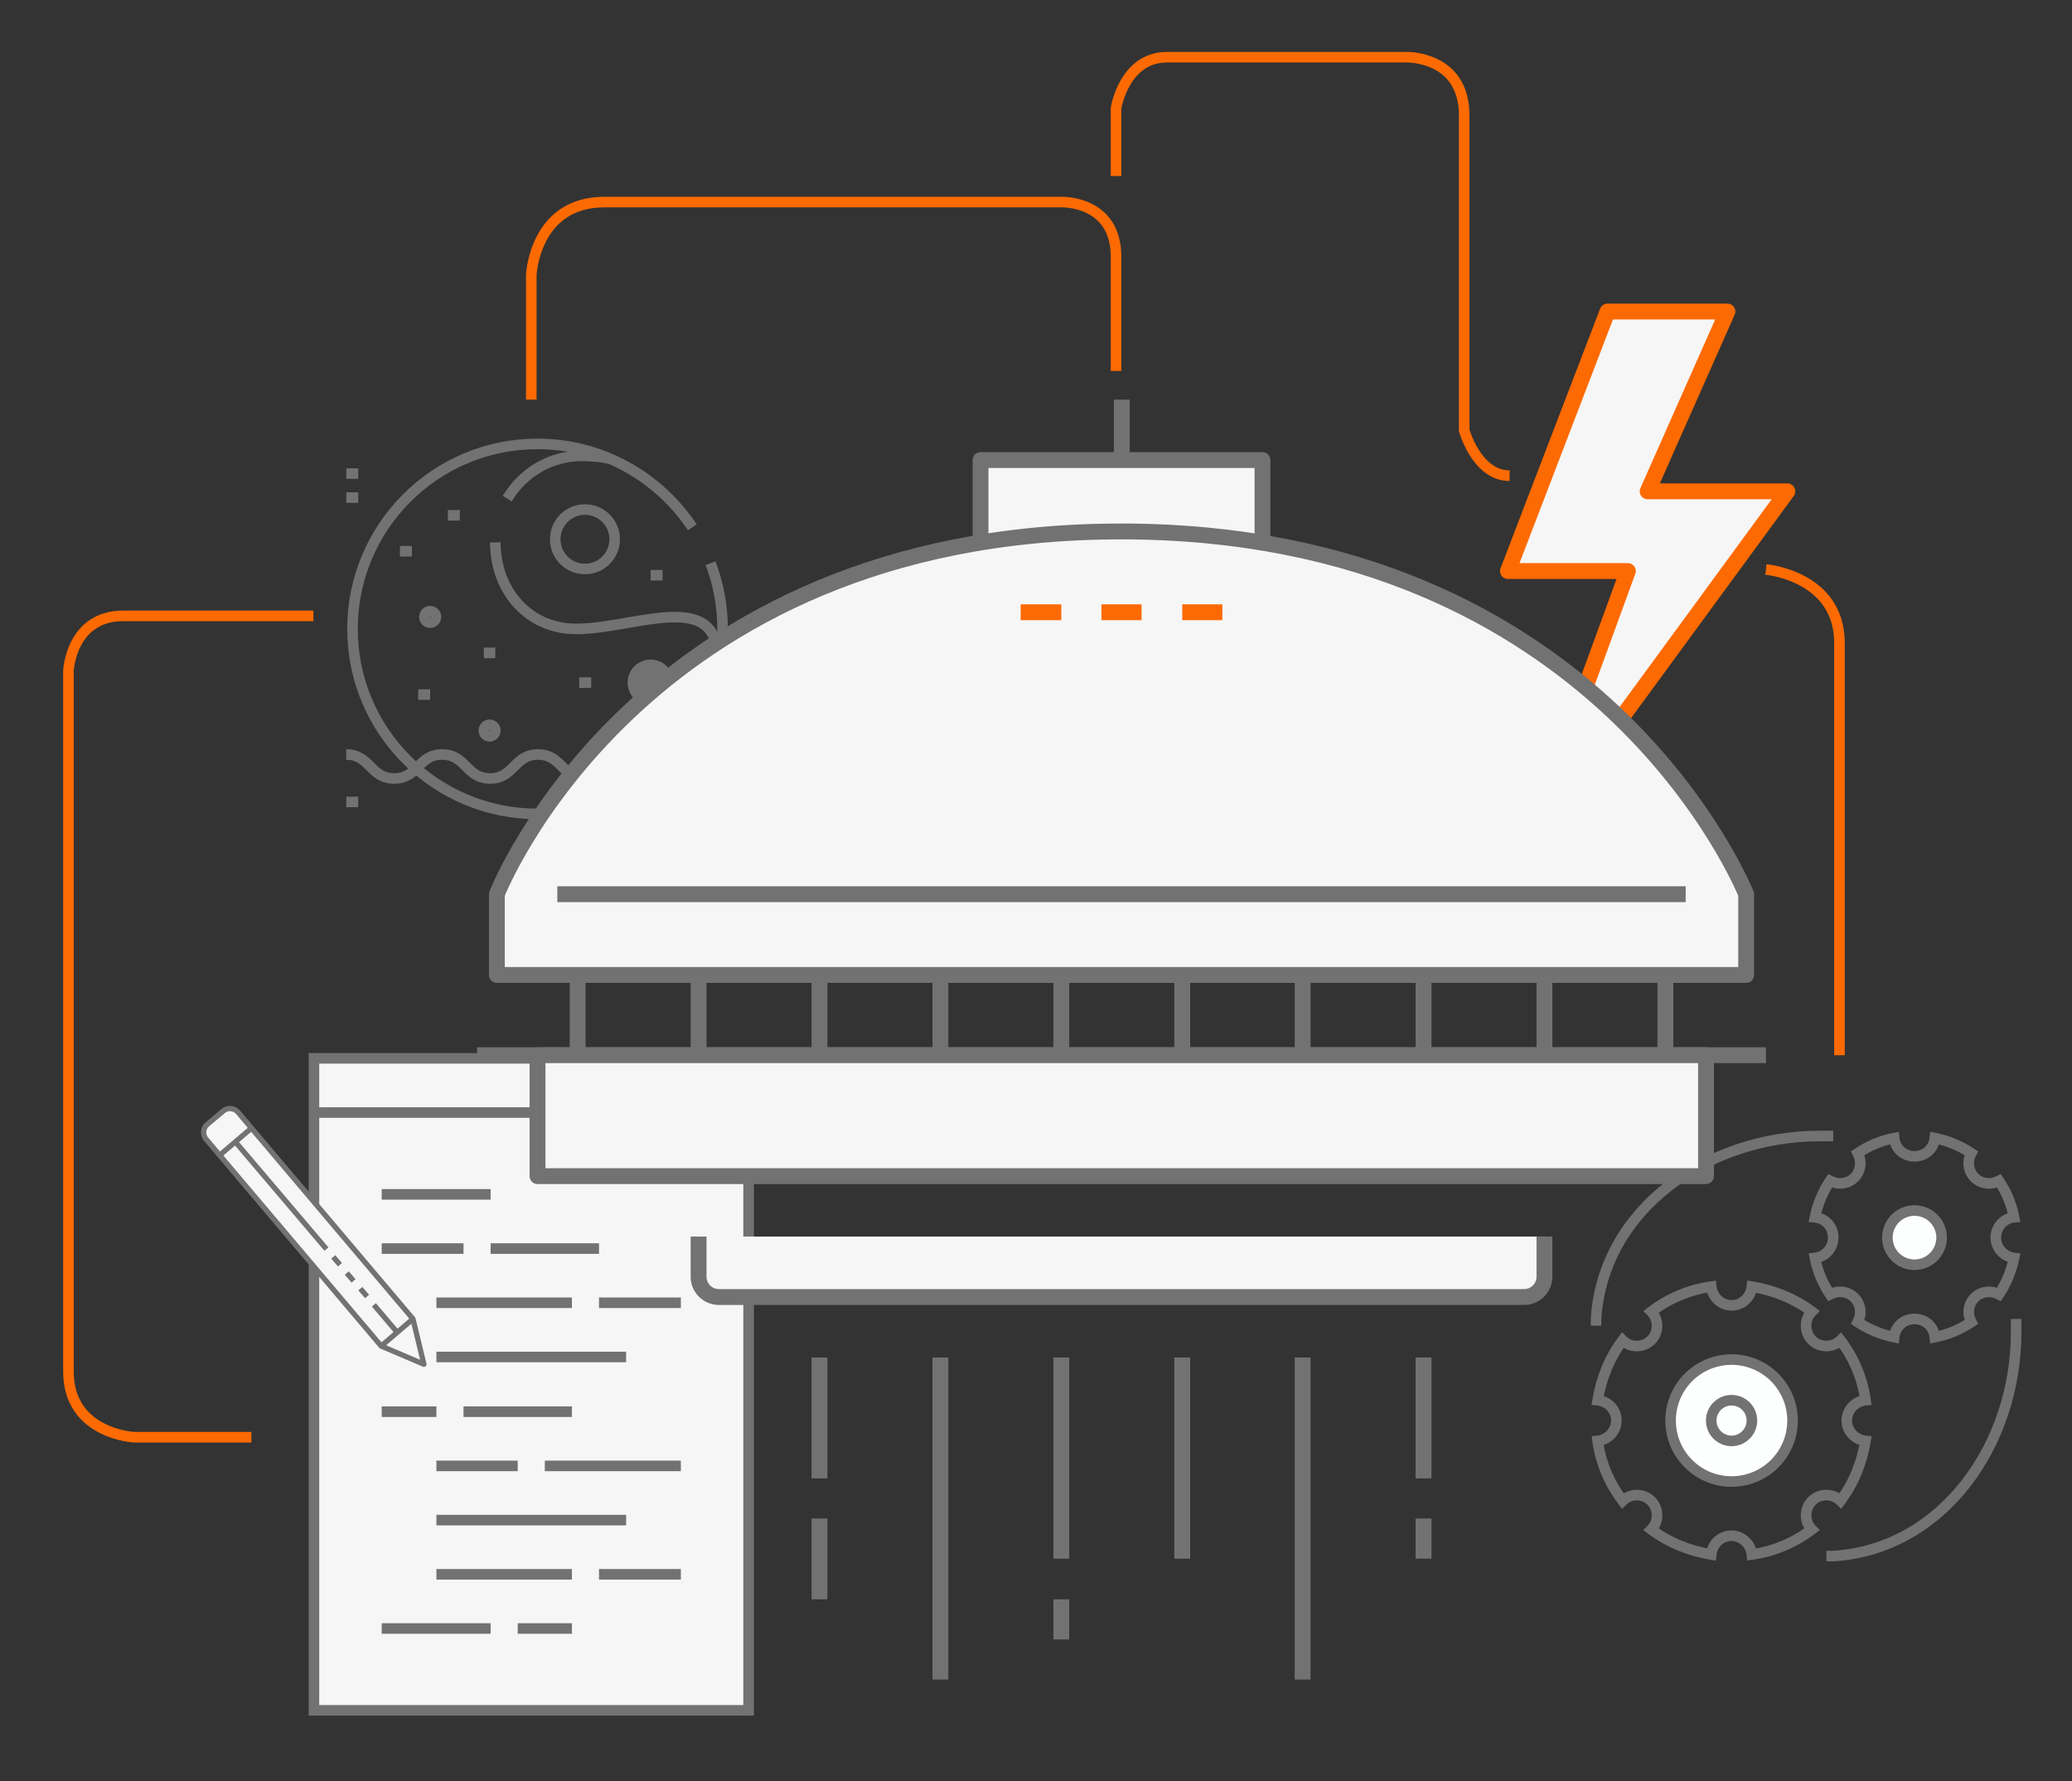 <svg id="svg-4" version="1.1" xmlns="http://www.w3.org/2000/svg" xmlns:xlink="http://www.w3.org/1999/xlink" x="0px" y="0px" width="392px" height="337px" viewBox="70.5 86.5 392 337" enable-background="new 70.5 86.5 392 337" xml:space="preserve" class="finished" style="opacity: 1;">
          <rect x="70.5" y="86.5" width="392" height="337" fill="#333333" stroke="none"/>
          <g id="_x31_7_x5F_wireframe_x5F_sketching">
            <path fill="#f6f6f6" stroke="#727272" stroke-width="2" stroke-miterlimit="10" width="82.235" height="123.353" d="M129.893 286.738 L212.128 286.738 L212.128 410.091 L129.893 410.091 Z" style="stroke-dasharray: 412, 414; stroke-dashoffset: 0;"></path>

            <path fill="none" stroke="#727272" stroke-width="2" stroke-miterlimit="10" d="M129.893,296.993L212.128,296.993" style="stroke-dasharray: 83, 85; stroke-dashoffset: 0;"></path>
            <path fill="none" stroke="#727272" stroke-width="2" stroke-miterlimit="10" d="M142.712,312.473L163.32,312.473" style="stroke-dasharray: 21, 23; stroke-dashoffset: 0;"></path>
            <path fill="none" stroke="#727272" stroke-width="2" stroke-miterlimit="10" d="M163.32,322.728L183.829,322.728" style="stroke-dasharray: 21, 23; stroke-dashoffset: 0;"></path>

            <path fill="none" stroke="#727272" stroke-width="2" stroke-miterlimit="10" d="M142.712,322.728L158.192,322.728" style="stroke-dasharray: 16, 18; stroke-dashoffset: 0;"></path>

            <path fill="none" stroke="#727272" stroke-width="2" stroke-miterlimit="10" d="M158.192,353.591L178.702,353.591" style="stroke-dasharray: 21, 23; stroke-dashoffset: 0;"></path>

            <path fill="none" stroke="#727272" stroke-width="2" stroke-miterlimit="10" d="M142.712,353.591L153.065,353.591" style="stroke-dasharray: 11, 13; stroke-dashoffset: 0;"></path>

            <path fill="none" stroke="#727272" stroke-width="2" stroke-miterlimit="10" d="M153.065,332.983L178.702,332.983" style="stroke-dasharray: 26, 28; stroke-dashoffset: 0;"></path>
            <path fill="none" stroke="#727272" stroke-width="2" stroke-miterlimit="10" d="M183.829,332.983L199.31,332.983" style="stroke-dasharray: 16, 18; stroke-dashoffset: 0;"></path>

            <path fill="none" stroke="#727272" stroke-width="2" stroke-miterlimit="10" d="M153.065,343.237L188.956,343.237" style="stroke-dasharray: 36, 38; stroke-dashoffset: 0;"></path>

            <path fill="none" stroke="#727272" stroke-width="2" stroke-miterlimit="10" d="M153.065,363.846L168.447,363.846" style="stroke-dasharray: 16, 18; stroke-dashoffset: 0;"></path>
            <path fill="none" stroke="#727272" stroke-width="2" stroke-miterlimit="10" d="M173.574,363.846L199.31,363.846" style="stroke-dasharray: 26, 28; stroke-dashoffset: 0;"></path>
            <path fill="none" stroke="#727272" stroke-width="2" stroke-miterlimit="10" d="M153.065,374.1L188.956,374.1" style="stroke-dasharray: 36, 38; stroke-dashoffset: 0;"></path>

            <path fill="none" stroke="#727272" stroke-width="2" stroke-miterlimit="10" d="M153.065,384.355L178.702,384.355" style="stroke-dasharray: 26, 28; stroke-dashoffset: 0;"></path>
            <path fill="none" stroke="#727272" stroke-width="2" stroke-miterlimit="10" d="M183.829,384.355L199.31,384.355" style="stroke-dasharray: 16, 18; stroke-dashoffset: 0;"></path>
            <path fill="none" stroke="#727272" stroke-width="2" stroke-miterlimit="10" d="M142.712,394.61L163.32,394.61" style="stroke-dasharray: 21, 23; stroke-dashoffset: 0;"></path>
            <path fill="none" stroke="#727272" stroke-width="2" stroke-miterlimit="10" d="M168.447,394.61L178.702,394.61" style="stroke-dasharray: 11, 13; stroke-dashoffset: 0;"></path>
            <g>
              <path fill="none" stroke="#727272" stroke-width="2" stroke-miterlimit="10" d="M175.547,188.529A5.62,5.62 0,1,1 186.787,188.529A5.62,5.62 0,1,1 175.547,188.529" style="stroke-dasharray: 36, 38; stroke-dashoffset: 0;"></path>

              <path fill="none" stroke="#727272" stroke-width="2" stroke-miterlimit="10" d="M195.859,195.333L193.591,195.333" style="stroke-dasharray: 3, 5; stroke-dashoffset: 0;"></path>

              <path fill="none" stroke="#727272" stroke-width="2" stroke-miterlimit="10" d="M157.502,183.993L155.234,183.993" style="stroke-dasharray: 3, 5; stroke-dashoffset: 0;"></path>

              <path fill="none" stroke="#727272" stroke-width="2" stroke-miterlimit="10" d="M182.35,215.645L180.082,215.645" style="stroke-dasharray: 3, 5; stroke-dashoffset: 0;"></path>

              <path fill="none" stroke="#727272" stroke-width="2" stroke-miterlimit="10" d="M164.207,210.025L162.038,210.025" style="stroke-dasharray: 3, 5; stroke-dashoffset: 0;"></path>

              <path fill="none" stroke="#727272" stroke-width="2" stroke-miterlimit="10" d="M151.882,217.913L149.614,217.913" style="stroke-dasharray: 3, 5; stroke-dashoffset: 0;"></path>
              <path fill="none" stroke="#727272" stroke-width="2" stroke-miterlimit="10" d="M192.506,215.645A1.085,1.085 0,1,1 194.676,215.645A1.085,1.085 0,1,1 192.506,215.645" style="stroke-dasharray: 7, 9; stroke-dashoffset: 0;"></path>
              <path fill="none" stroke="#727272" stroke-width="2" stroke-miterlimit="10" d="M191.323,215.645A2.268,2.268 0,1,1 195.859,215.645A2.268,2.268 0,1,1 191.323,215.645" style="stroke-dasharray: 15, 17; stroke-dashoffset: 0;"></path>
              <path fill="none" stroke="#727272" stroke-width="2" stroke-miterlimit="10" d="M190.238,215.645A3.353,3.353 0,1,1 196.944,215.645A3.353,3.353 0,1,1 190.238,215.645" style="stroke-dasharray: 22, 24; stroke-dashoffset: 0;"></path>
              <path fill="none" stroke="#727272" stroke-width="2" stroke-miterlimit="10" d="M162.037,224.717A1.085,1.085 0,1,1 164.207,224.717A1.085,1.085 0,1,1 162.037,224.717" style="stroke-dasharray: 7, 9; stroke-dashoffset: 0;"></path>
              <path fill="none" stroke="#727272" stroke-width="2" stroke-miterlimit="10" d="M150.797,203.221A1.085,1.085 0,1,1 152.967,203.221A1.085,1.085 0,1,1 150.797,203.221" style="stroke-dasharray: 7, 9; stroke-dashoffset: 0;"></path>
              <path fill="none" stroke="#727272" stroke-width="2" stroke-miterlimit="10" d="M166.475,180.838
							c2.859-4.832,8.085-8.085,14.1-8.085c2.465,0,4.141,0.296,5.127,0.493" style="stroke-dasharray: 23, 25; stroke-dashoffset: 0;"></path>
              <path fill="none" stroke="#727272" stroke-width="2" stroke-miterlimit="10" d="M206.015,214.56
							c2.662-18.044-14.692-9.071-26.524-9.071c-9.071,0-15.283-7.297-15.283-16.368" style="stroke-dasharray: 61, 63; stroke-dashoffset: 0;"></path>
              <path fill="none" stroke="#727272" stroke-width="2" stroke-miterlimit="10" d="M204.93,193.065
							c1.479,3.846,2.268,8.085,2.268,12.424c0,19.326-15.678,35.004-35.004,35.004s-35.004-15.678-35.004-35.004
							s15.678-35.004,35.004-35.004c12.227,0,22.975,6.311,29.285,15.777" style="stroke-dasharray: 213, 215; stroke-dashoffset: 0;"></path>

              <path fill="none" stroke="#727272" stroke-width="2" stroke-miterlimit="10" d="M138.274,238.225L136.007,238.225" style="stroke-dasharray: 3, 5; stroke-dashoffset: 0;"></path>

              <path fill="none" stroke="#727272" stroke-width="2" stroke-miterlimit="10" d="M208.283,238.225L206.015,238.225" style="stroke-dasharray: 3, 5; stroke-dashoffset: 0;"></path>

              <path fill="none" stroke="#727272" stroke-width="2" stroke-miterlimit="10" d="M138.274,176.105L136.007,176.105" style="stroke-dasharray: 3, 5; stroke-dashoffset: 0;"></path>

              <path fill="none" stroke="#727272" stroke-width="2" stroke-miterlimit="10" d="M138.274,180.641L136.007,180.641" style="stroke-dasharray: 3, 5; stroke-dashoffset: 0;"></path>

              <path fill="none" stroke="#727272" stroke-width="2" stroke-miterlimit="10" d="M187.97,228.069L185.703,228.069" style="stroke-dasharray: 3, 5; stroke-dashoffset: 0;"></path>

              <path fill="none" stroke="#727272" stroke-width="2" stroke-miterlimit="10" d="M148.431,190.797L146.163,190.797" style="stroke-dasharray: 3, 5; stroke-dashoffset: 0;"></path>
              <path fill="none" stroke="#727272" stroke-width="2" stroke-miterlimit="10" d="M136.007,229.252c4.536,0,4.536,4.536,9.071,4.536
							s4.536-4.536,9.071-4.536c4.536,0,4.536,4.536,9.071,4.536c4.536,0,4.536-4.536,9.071-4.536c4.536,0,4.536,4.536,9.071,4.536" style="stroke-dasharray: 53, 55; stroke-dashoffset: 0;"></path>
            </g>
            <g>
              <g>
                <g>
                  <g>
                    <g>
                      <path fill="transparent" stroke="#727272" stroke-width="2" stroke-miterlimit="10" d="M419.885,355.267
											c0-1.972,1.578-3.648,3.55-3.845c-0.592-4.24-2.268-8.085-4.733-11.339c-0.69,0.69-1.676,1.085-2.662,1.085
											c-2.169,0-3.846-1.676-3.846-3.846c0-1.085,0.394-1.972,1.085-2.662c-3.254-2.465-7.198-4.043-11.339-4.733
											c-0.197,1.972-1.775,3.55-3.846,3.55c-1.972,0-3.648-1.578-3.846-3.55c-4.24,0.592-8.085,2.268-11.339,4.733
											c0.69,0.69,1.085,1.676,1.085,2.662c0,2.169-1.676,3.846-3.846,3.846c-1.085,0-1.972-0.394-2.662-1.085
											c-2.465,3.254-4.043,7.198-4.733,11.339c1.972,0.197,3.55,1.775,3.55,3.845c0,1.972-1.578,3.648-3.55,3.846
											c0.592,4.24,2.268,8.085,4.733,11.339c0.69-0.69,1.676-1.085,2.662-1.085c2.169,0,3.846,1.676,3.846,3.846
											c0,1.085-0.394,1.972-1.085,2.662c3.254,2.465,7.198,4.043,11.339,4.733c0.197-1.972,1.775-3.55,3.846-3.55
											c1.972,0,3.648,1.578,3.846,3.55c4.24-0.592,8.085-2.268,11.339-4.733c-0.69-0.69-1.085-1.676-1.085-2.662
											c0-2.169,1.676-3.846,3.846-3.846c1.085,0,1.972,0.394,2.662,1.085c2.465-3.254,4.043-7.198,4.733-11.339
											C421.463,358.915,419.885,357.239,419.885,355.267z" style="stroke-dasharray: 194, 196; stroke-dashoffset: 0;"></path>
                      <path fill="#FDFFFF" stroke="#727272" stroke-width="2" stroke-miterlimit="10" d="M386.557,355.267A11.537,11.537 0,1,1 409.631,355.267A11.537,11.537 0,1,1 386.557,355.267" style="stroke-dasharray: 73, 75; stroke-dashoffset: 0;"></path>
                      <path fill="#FDFFFF" stroke="#727272" stroke-width="2" stroke-miterlimit="10" d="M394.248,355.267A3.846,3.846 0,1,1 401.94,355.267A3.846,3.846 0,1,1 394.248,355.267" style="stroke-dasharray: 25, 27; stroke-dashoffset: 0;"></path>
                    </g>
                    <g>
                      <path fill="transparent" stroke="#727272" stroke-width="2" stroke-miterlimit="10" d="M448.085,320.657
											c0-1.972,1.479-3.648,3.451-3.846c-0.493-2.564-1.479-4.832-2.859-6.902c-0.592,0.296-1.183,0.493-1.873,0.493
											c-2.169,0-3.846-1.676-3.846-3.846c0-0.69,0.197-1.282,0.493-1.873c-2.071-1.38-4.437-2.366-6.902-2.859
											c-0.197,1.972-1.775,3.451-3.846,3.451c-2.071,0-3.648-1.479-3.845-3.451c-2.564,0.493-4.832,1.479-6.902,2.859
											c0.296,0.592,0.493,1.183,0.493,1.873c0,2.169-1.676,3.846-3.846,3.846c-0.69,0-1.282-0.197-1.873-0.493
											c-1.38,2.071-2.366,4.437-2.859,6.902c1.972,0.197,3.451,1.775,3.451,3.846c0,1.972-1.479,3.648-3.451,3.846
											c0.493,2.564,1.479,4.832,2.859,6.902c0.592-0.296,1.183-0.493,1.873-0.493c2.169,0,3.846,1.676,3.846,3.846
											c0,0.69-0.197,1.282-0.493,1.873c2.071,1.38,4.437,2.366,6.902,2.859c0.197-1.972,1.775-3.451,3.845-3.451
											c2.071,0,3.648,1.479,3.846,3.451c2.564-0.493,4.832-1.479,6.902-2.859c-0.296-0.592-0.493-1.183-0.493-1.873
											c0-2.169,1.676-3.846,3.846-3.846c0.69,0,1.282,0.197,1.873,0.493c1.38-2.071,2.366-4.437,2.859-6.902
											C449.663,324.306,448.085,322.629,448.085,320.657z" style="stroke-dasharray: 146, 148; stroke-dashoffset: 0;"></path>
                      <path fill="#FDFFFF" stroke="#727272" stroke-width="2" stroke-miterlimit="10" d="M427.576,320.657A5.127,5.127 0,1,1 437.83,320.657A5.127,5.127 0,1,1 427.576,320.657" style="stroke-dasharray: 33, 35; stroke-dashoffset: 0;"></path>
                    </g>
                  </g>
                  <path fill="transparent" stroke="#727272" stroke-width="2" stroke-miterlimit="10" d="M372.457,337.321v-1.282
									c1.282-20.805,21.2-34.61,42.301-34.61c2.169,0,2.564,0,2.564,0" style="stroke-dasharray: 65, 67; stroke-dashoffset: 0;"></path>
                  <path fill="transparent" stroke="#727272" stroke-width="2" stroke-miterlimit="10" d="M416.039,380.904h1.282
									c20.805-1.282,34.61-21.2,34.61-42.301c0-2.268,0-2.564,0-2.564" style="stroke-dasharray: 65, 67; stroke-dashoffset: 0;"></path>
                </g>
              </g>
            </g>
            <g>
              <path fill="#f6f6f6" stroke="#FD6A02" stroke-width="3" stroke-linejoin="round" stroke-miterlimit="10" d="M397.305,145.44L382.219,179.458L408.644,179.458L367.132,236.154L363.287,236.154L378.472,194.544L355.793,194.544L
							374.626,145.44Z" style="stroke-dasharray: 280, 282; stroke-dashoffset: 0;"></path>
            </g>
            <g>
              <path fill="#f6f6f6" stroke="#727272" stroke-width="3" stroke-linejoin="round" stroke-miterlimit="10" d="M256.007,188.726L256.007,173.542L309.351,173.542L309.351,188.726" style="stroke-dasharray: 84, 86; stroke-dashoffset: 0;"></path>

              <path fill="none" stroke="#727272" stroke-width="3" stroke-linejoin="round" stroke-miterlimit="10" d="M282.728,173.542L282.728,162.104" style="stroke-dasharray: 12, 14; stroke-dashoffset: 0;"></path>
              <path fill="#f6f6f6" stroke="#727272" stroke-width="3" stroke-linejoin="round" stroke-miterlimit="10" d="M400.855,255.678
							v15.283H164.503v-15.283c0,0,26.721-68.628,118.127-68.628C373.542,187.05,400.657,255.283,400.855,255.678z" style="stroke-dasharray: 557, 559; stroke-dashoffset: 0;"></path>

              <path fill="none" stroke="#727272" stroke-width="3" stroke-linejoin="round" stroke-miterlimit="10" d="M160.756,286.146L404.602,286.146" style="stroke-dasharray: 244, 246; stroke-dashoffset: 0;"></path>

              <path fill="#f6f6f6" stroke="#727272" stroke-width="3" stroke-linejoin="round" stroke-miterlimit="10" width="221.068" height="22.876" d="M172.194 286.146 L393.262 286.146 L393.262 309.022 L172.194 309.022 Z" style="stroke-dasharray: 488, 490; stroke-dashoffset: 0;"></path>

              <path fill="none" stroke="#727272" stroke-width="3" stroke-linejoin="round" stroke-miterlimit="10" d="M179.786,270.863L179.786,286.146" style="stroke-dasharray: 16, 18; stroke-dashoffset: 0;"></path>

              <path fill="none" stroke="#727272" stroke-width="3" stroke-linejoin="round" stroke-miterlimit="10" d="M202.662,270.863L202.662,286.146" style="stroke-dasharray: 16, 18; stroke-dashoffset: 0;"></path>

              <path fill="none" stroke="#727272" stroke-width="3" stroke-linejoin="round" stroke-miterlimit="10" d="M225.538,270.863L225.538,286.146" style="stroke-dasharray: 16, 18; stroke-dashoffset: 0;"></path>

              <path fill="none" stroke="#727272" stroke-width="3" stroke-linejoin="round" stroke-miterlimit="10" d="M248.414,270.863L248.414,286.146" style="stroke-dasharray: 16, 18; stroke-dashoffset: 0;"></path>

              <path fill="none" stroke="#727272" stroke-width="3" stroke-linejoin="round" stroke-miterlimit="10" d="M271.29,270.863L271.29,286.146" style="stroke-dasharray: 16, 18; stroke-dashoffset: 0;"></path>

              <path fill="none" stroke="#727272" stroke-width="3" stroke-linejoin="round" stroke-miterlimit="10" d="M294.166,270.863L294.166,286.146" style="stroke-dasharray: 16, 18; stroke-dashoffset: 0;"></path>

              <path fill="none" stroke="#727272" stroke-width="3" stroke-linejoin="round" stroke-miterlimit="10" d="M316.943,270.863L316.943,286.146" style="stroke-dasharray: 16, 18; stroke-dashoffset: 0;"></path>

              <path fill="none" stroke="#727272" stroke-width="3" stroke-linejoin="round" stroke-miterlimit="10" d="M339.819,270.863L339.819,286.146" style="stroke-dasharray: 16, 18; stroke-dashoffset: 0;"></path>

              <path fill="none" stroke="#727272" stroke-width="3" stroke-linejoin="round" stroke-miterlimit="10" d="M362.695,270.863L362.695,286.146" style="stroke-dasharray: 16, 18; stroke-dashoffset: 0;"></path>

              <path fill="none" stroke="#727272" stroke-width="3" stroke-linejoin="round" stroke-miterlimit="10" d="M385.571,270.863L385.571,286.146" style="stroke-dasharray: 16, 18; stroke-dashoffset: 0;"></path>

              <path fill="none" stroke="#727272" stroke-width="3" stroke-linejoin="round" stroke-miterlimit="10" d="M225.538,343.336L225.538,366.212" style="stroke-dasharray: 23, 25; stroke-dashoffset: 0;"></path>

              <path fill="none" stroke="#727272" stroke-width="3" stroke-linejoin="round" stroke-miterlimit="10" d="M248.414,343.336L248.414,404.273" style="stroke-dasharray: 61, 63; stroke-dashoffset: 0;"></path>

              <path fill="none" stroke="#727272" stroke-width="3" stroke-linejoin="round" stroke-miterlimit="10" d="M271.29,343.336L271.29,381.397" style="stroke-dasharray: 39, 41; stroke-dashoffset: 0;"></path>

              <path fill="none" stroke="#727272" stroke-width="3" stroke-linejoin="round" stroke-miterlimit="10" d="M294.166,343.336L294.166,381.397" style="stroke-dasharray: 39, 41; stroke-dashoffset: 0;"></path>

              <path fill="none" stroke="#727272" stroke-width="3" stroke-linejoin="round" stroke-miterlimit="10" d="M316.943,343.336L316.943,404.273" style="stroke-dasharray: 61, 63; stroke-dashoffset: 0;"></path>

              <path fill="none" stroke="#727272" stroke-width="3" stroke-linejoin="round" stroke-miterlimit="10" d="M339.819,343.336L339.819,366.212" style="stroke-dasharray: 23, 25; stroke-dashoffset: 0;"></path>
              <path fill="#f6f6f6" stroke="#727272" stroke-width="3" stroke-linejoin="round" stroke-miterlimit="10" d="M362.695,320.46v7.592
							c0,2.071-1.676,3.846-3.846,3.846H206.508c-2.071,0-3.846-1.676-3.846-3.846v-7.592" style="stroke-dasharray: 180, 182; stroke-dashoffset: 0;"></path>

              <path fill="none" stroke="#727272" stroke-width="3" stroke-linejoin="round" stroke-miterlimit="10" d="M271.29,389.088L271.29,396.68" style="stroke-dasharray: 8, 10; stroke-dashoffset: 0;"></path>

              <path fill="none" stroke="#727272" stroke-width="3" stroke-linejoin="round" stroke-miterlimit="10" d="M339.819,373.804L339.819,381.397" style="stroke-dasharray: 8, 10; stroke-dashoffset: 0;"></path>

              <path fill="none" stroke="#727272" stroke-width="3" stroke-linejoin="round" stroke-miterlimit="10" d="M225.538,373.804L225.538,389.088" style="stroke-dasharray: 16, 18; stroke-dashoffset: 0;"></path>

              <path fill="none" stroke="#FD6A02" stroke-width="3" stroke-linejoin="round" stroke-miterlimit="10" d="M278.883,202.334L286.475,202.334" style="stroke-dasharray: 8, 10; stroke-dashoffset: 0;"></path>

              <path fill="none" stroke="#FD6A02" stroke-width="3" stroke-linejoin="round" stroke-miterlimit="10" d="M263.599,202.334L271.29,202.334" style="stroke-dasharray: 8, 10; stroke-dashoffset: 0;"></path>

              <path fill="none" stroke="#FD6A02" stroke-width="3" stroke-linejoin="round" stroke-miterlimit="10" d="M294.166,202.334L301.758,202.334" style="stroke-dasharray: 8, 10; stroke-dashoffset: 0;"></path>

              <path fill="none" stroke="#727272" stroke-width="3" stroke-linejoin="round" stroke-miterlimit="10" d="M175.941,255.678L389.417,255.678" style="stroke-dasharray: 214, 216; stroke-dashoffset: 0;"></path>
            </g>
            <g>
              <path fill="#f6f6f6" stroke="#727272" stroke-linejoin="round" stroke-miterlimit="10" d="M148.628,336.039l-33.131-39.145
							c-0.69-0.789-1.972-0.887-2.761-0.197l-3.057,2.564c-0.789,0.69-0.887,1.972-0.197,2.761l33.131,39.145l8.085,3.451
							L148.628,336.039z" style="stroke-dasharray: 131, 133; stroke-dashoffset: 0;"></path>

              <path fill="none" stroke="#727272" stroke-linejoin="round" stroke-miterlimit="10" d="M141.233,333.377L145.67,338.603" style="stroke-dasharray: 7, 9; stroke-dashoffset: 0;"></path>

              <path fill="none" stroke="#727272" stroke-linejoin="round" stroke-miterlimit="10" d="M115.004,302.514L132.26,322.827" style="stroke-dasharray: 27, 29; stroke-dashoffset: 0;"></path>
            </g>

            <path fill="none" stroke="#727272" stroke-linejoin="round" stroke-miterlimit="10" d="M112.046,305.078L118.061,299.951" style="stroke-dasharray: 8, 10; stroke-dashoffset: 0;"></path>

            <path fill="none" stroke="#727272" stroke-linejoin="round" stroke-miterlimit="10" d="M142.613,341.167L148.628,336.039" style="stroke-dasharray: 8, 10; stroke-dashoffset: 0;"></path>

            <path fill="none" stroke="#727272" stroke-linejoin="round" stroke-miterlimit="10" d="M138.669,330.32L139.951,331.799" style="stroke-dasharray: 2, 4; stroke-dashoffset: 0;"></path>

            <path fill="none" stroke="#727272" stroke-linejoin="round" stroke-miterlimit="10" d="M136.105,327.362L137.387,328.841" style="stroke-dasharray: 2, 4; stroke-dashoffset: 0;"></path>

            <path fill="none" stroke="#727272" stroke-linejoin="round" stroke-miterlimit="10" d="M133.542,324.306L134.823,325.785" style="stroke-dasharray: 2, 4; stroke-dashoffset: 0;"></path>
            <path fill="none" stroke="#FD6A02" stroke-width="2" stroke-linejoin="round" stroke-miterlimit="10" stroke-dasharray="4,5" d="
						M118.061,358.422H95.875c0,0-12.424-0.592-12.424-12.424s0-132.621,0-132.621s0.493-10.353,10.353-10.353s35.99,0,35.99,0" style="stroke-dasharray: 227, 229; stroke-dashoffset: 0;"></path>
            <path fill="none" stroke="#FD6A02" stroke-width="2" stroke-linejoin="round" stroke-miterlimit="10" stroke-dasharray="4,5" d="
						M171.011,162.104v-23.566c0,0,0.592-13.804,13.804-13.804s86.475,0,86.475,0s10.353-0.394,10.353,10.353s0,21.594,0,21.594" style="stroke-dasharray: 170, 172; stroke-dashoffset: 0;"></path>
            <path fill="none" stroke="#FD6A02" stroke-width="2" stroke-linejoin="round" stroke-miterlimit="10" stroke-dasharray="4,5" d="
						M281.643,119.803v-12.818c0,0,1.479-9.663,9.663-9.663s45.16,0,45.16,0s11.044-0.394,11.044,11.044s0,59.556,0,59.556
						s2.366,8.578,8.578,8.578" style="stroke-dasharray: 164, 166; stroke-dashoffset: 0;"></path>
            <path fill="none" stroke="#FD6A02" stroke-width="2" stroke-linejoin="round" stroke-miterlimit="10" stroke-dasharray="4,5" d="
						M404.602,194.248c0,0,13.903,1.183,13.903,13.903s0,77.995,0,77.995" style="stroke-dasharray: 100, 102; stroke-dashoffset: 0;"></path>
          </g>
        </svg>